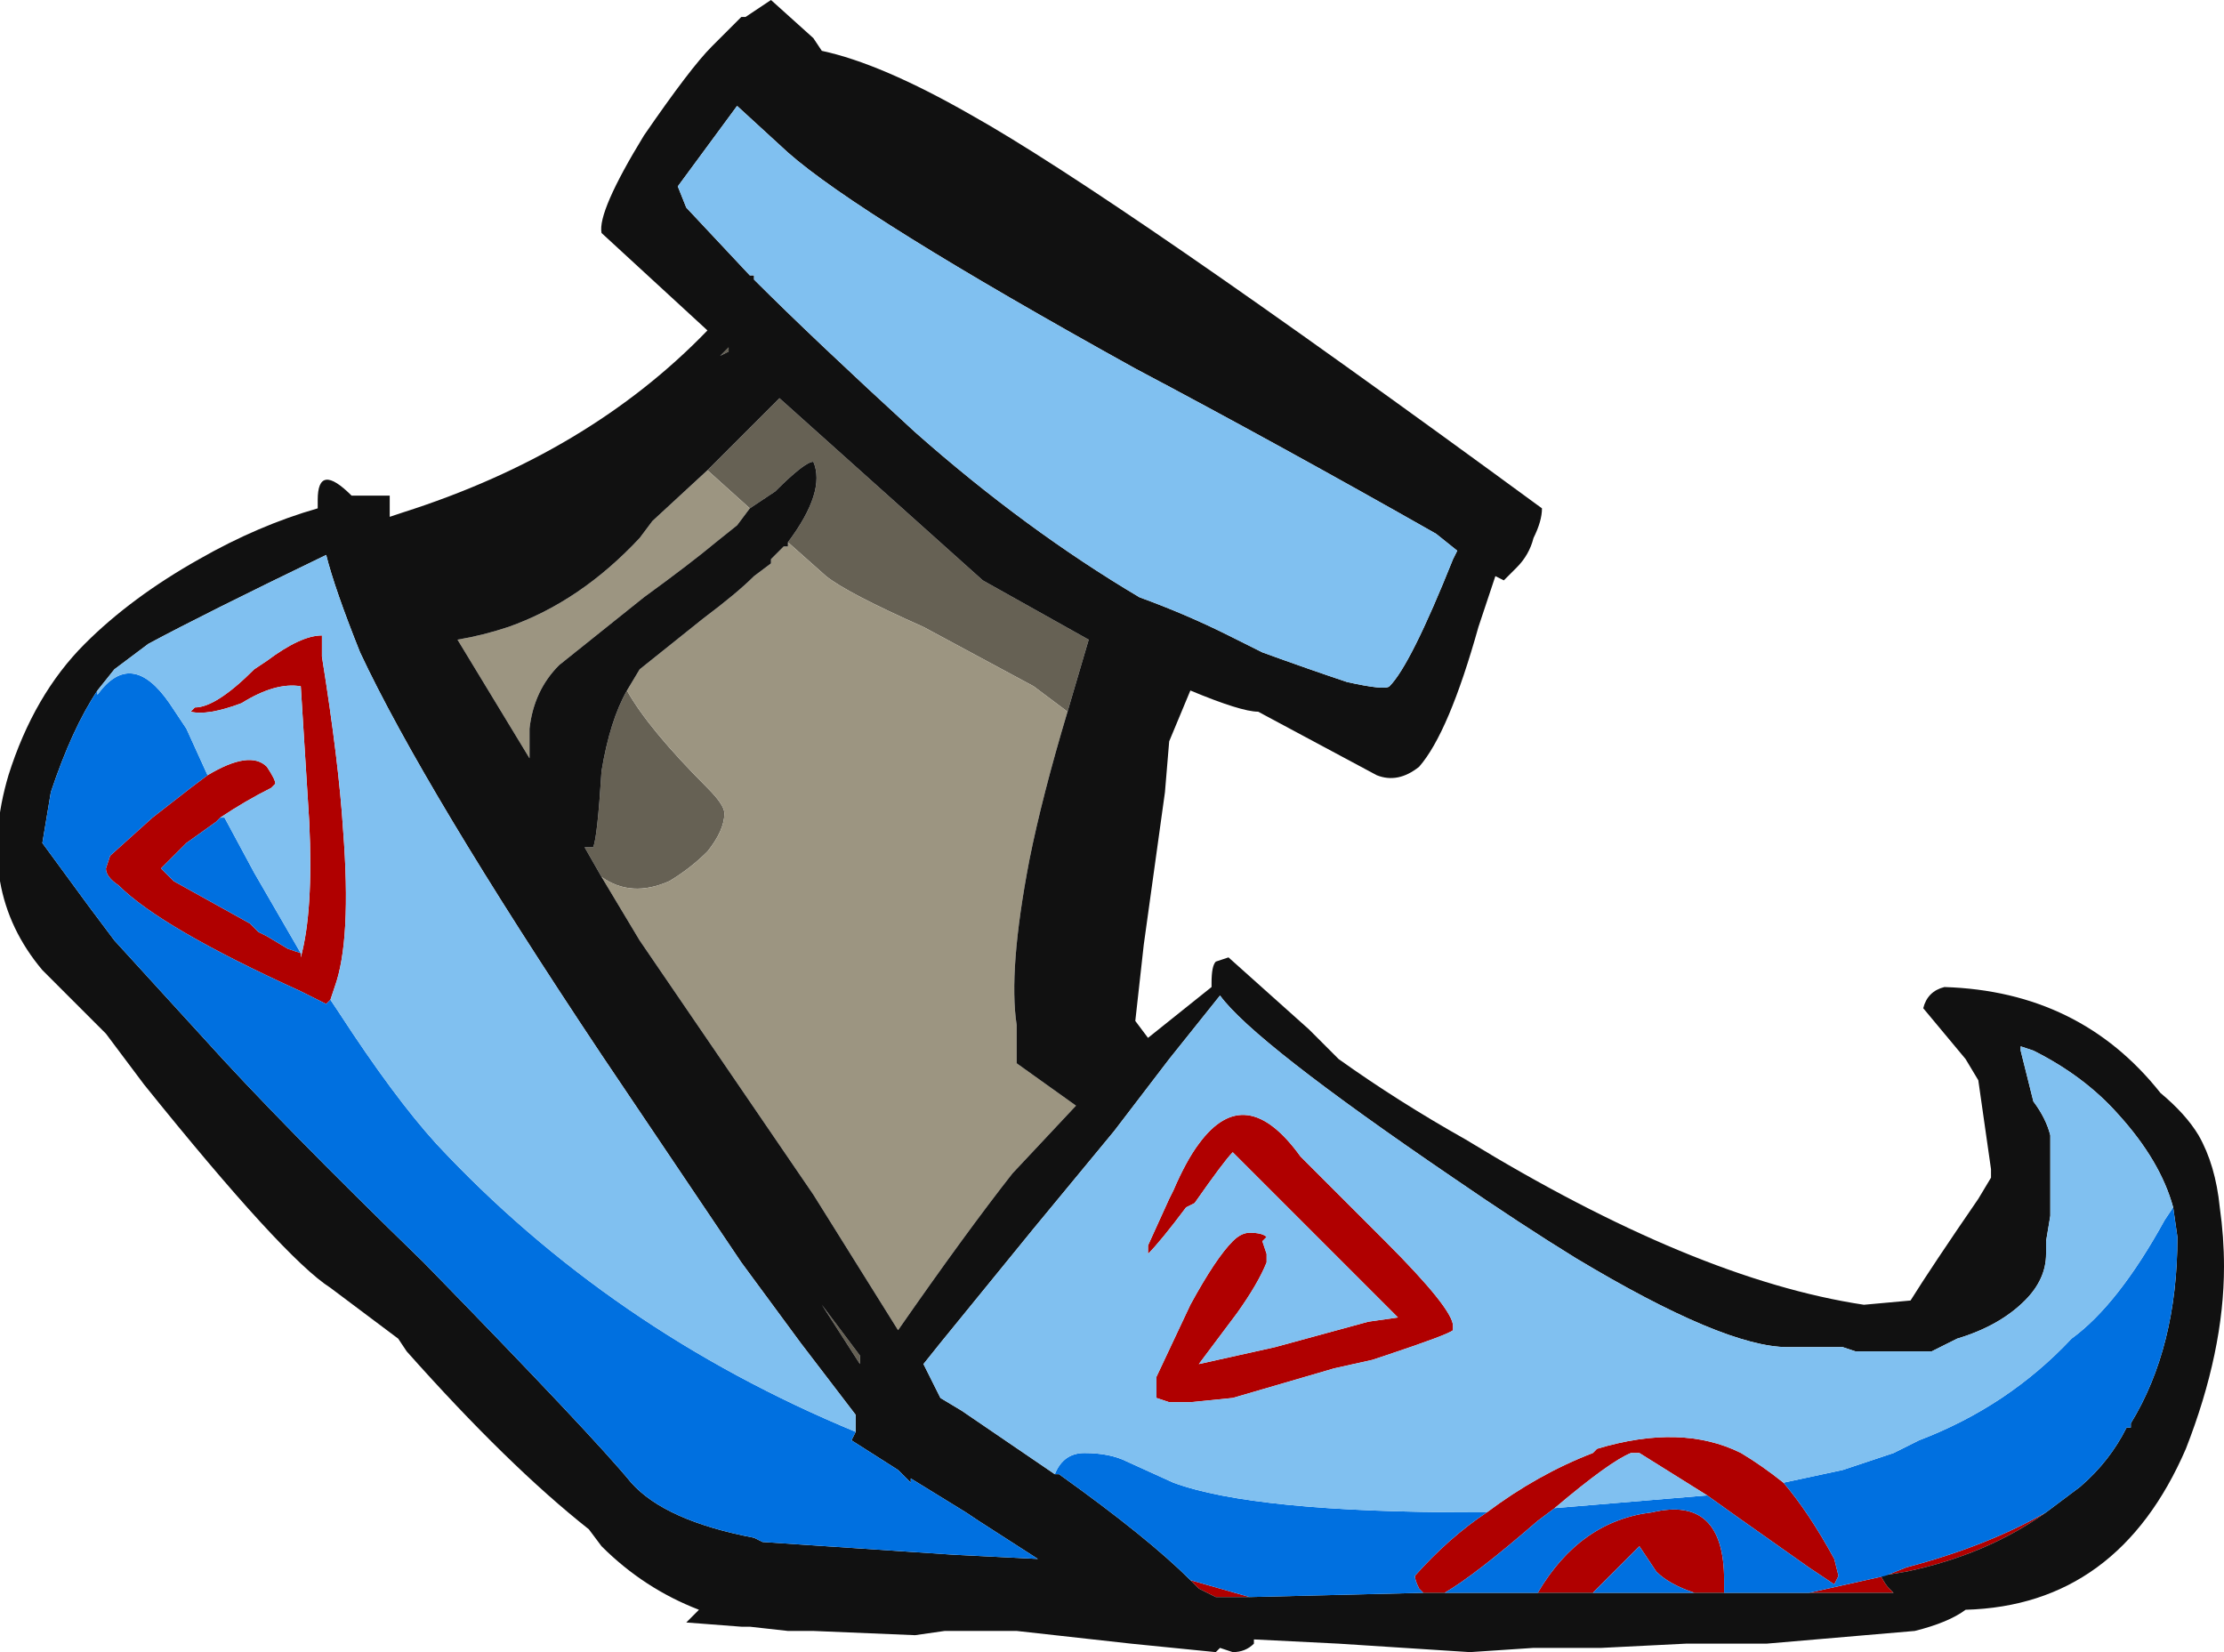 <?xml version="1.0" encoding="UTF-8" standalone="no"?>
<svg xmlns:ffdec="https://www.free-decompiler.com/flash" xmlns:xlink="http://www.w3.org/1999/xlink" ffdec:objectType="shape" height="19.5px" width="26.25px" xmlns="http://www.w3.org/2000/svg">
  <g transform="matrix(1.0, 0.0, 0.0, 1.0, 8.95, 14.75)">
    <path d="M0.35 -8.35 Q0.8 -8.95 0.65 -9.3 0.55 -9.3 0.2 -8.95 L-0.1 -8.75 -0.6 -9.2 0.25 -10.05 2.65 -7.9 3.9 -7.2 3.65 -6.35 3.25 -6.65 1.95 -7.35 Q1.05 -7.75 0.8 -7.95 L0.35 -8.35 M-1.85 -4.4 L-2.05 -4.75 -1.95 -4.75 Q-1.9 -4.85 -1.85 -5.65 -1.75 -6.25 -1.55 -6.6 -1.3 -6.15 -0.6 -5.45 -0.4 -5.25 -0.4 -5.15 -0.4 -4.95 -0.6 -4.7 -0.8 -4.5 -1.05 -4.35 -1.5 -4.15 -1.85 -4.4 M-0.45 -10.55 L-0.35 -10.65 -0.35 -10.6 -0.45 -10.55 M0.75 0.65 L1.2 1.25 1.2 1.35 0.75 0.65" fill="#666154" fill-rule="evenodd" stroke="none"/>
    <path d="M15.2 3.1 Q14.5 3.6 13.55 3.8 L13.25 3.85 Q13.3 3.95 13.35 4.0 L13.4 4.05 12.4 4.05 13.3 3.85 13.55 3.75 Q14.5 3.5 15.2 3.1 M11.4 4.05 L11.05 4.05 Q10.75 3.95 10.6 3.8 L10.4 3.5 9.85 4.05 9.2 4.05 Q9.7 3.2 10.55 3.1 11.4 2.9 11.4 3.9 L11.4 4.05 M8.1 4.05 L7.85 4.05 7.8 4.0 Q7.75 3.9 7.75 3.85 8.15 3.4 8.6 3.1 9.2 2.65 9.85 2.4 L9.9 2.35 Q10.9 2.05 11.6 2.4 11.85 2.55 12.1 2.75 12.4 3.1 12.7 3.65 L12.75 3.85 12.7 3.95 12.4 3.75 11.55 3.15 11.2 2.9 10.4 2.4 10.3 2.4 Q10.05 2.5 9.4 3.05 L9.2 3.2 Q8.45 3.85 8.1 4.05 M5.8 4.1 L5.4 4.1 5.2 4.0 5.1 3.9 5.8 4.1 M5.15 -0.55 L5.05 -0.5 Q4.75 -0.1 4.6 0.05 L4.6 -0.05 4.85 -0.6 4.9 -0.7 Q5.05 -1.05 5.2 -1.25 5.75 -2.0 6.4 -1.1 L7.4 -0.1 Q8.2 0.7 8.2 0.9 L8.2 0.95 Q8.15 1.0 7.4 1.25 L7.25 1.3 6.8 1.4 5.6 1.75 5.1 1.8 4.85 1.8 4.7 1.75 4.7 1.5 5.1 0.65 Q5.4 0.1 5.6 -0.1 5.7 -0.2 5.8 -0.2 5.95 -0.2 6.0 -0.15 L5.95 -0.1 6.0 0.05 6.0 0.15 Q5.9 0.4 5.65 0.75 L5.2 1.35 6.1 1.15 7.2 0.85 7.55 0.8 5.6 -1.15 Q5.5 -1.05 5.15 -0.55 M-5.4 -3.5 L-5.4 -3.45 Q-5.25 -4.0 -5.3 -5.05 L-5.4 -6.65 Q-5.7 -6.7 -6.1 -6.45 -6.5 -6.3 -6.7 -6.35 L-6.65 -6.4 Q-6.4 -6.4 -5.95 -6.85 L-5.8 -6.95 Q-5.4 -7.25 -5.15 -7.25 L-5.15 -7.0 Q-4.95 -5.75 -4.9 -4.95 -4.8 -3.65 -5.0 -3.1 L-5.05 -2.95 -5.1 -2.9 -5.4 -3.05 Q-7.05 -3.8 -7.55 -4.3 -7.7 -4.4 -7.7 -4.5 L-7.65 -4.65 -7.15 -5.1 -6.7 -5.45 -6.5 -5.6 Q-6.0 -5.9 -5.8 -5.7 -5.7 -5.55 -5.7 -5.5 L-5.75 -5.45 Q-6.05 -5.3 -6.35 -5.1 L-6.4 -5.05 -6.75 -4.8 -7.05 -4.5 -6.9 -4.35 -6.0 -3.85 -5.9 -3.75 -5.8 -3.7 -5.55 -3.55 -5.4 -3.5" fill="#b00000" fill-rule="evenodd" stroke="none"/>
    <path d="M-0.1 -8.75 L-0.25 -8.55 -0.5 -8.35 Q-0.8 -8.1 -1.35 -7.7 L-2.35 -6.9 Q-2.65 -6.6 -2.7 -6.15 L-2.7 -5.8 -3.55 -7.2 Q-3.25 -7.25 -2.95 -7.35 -2.1 -7.65 -1.4 -8.4 L-1.25 -8.6 -0.6 -9.2 -0.1 -8.75 M3.65 -6.35 Q3.35 -5.35 3.2 -4.6 2.95 -3.3 3.05 -2.65 L3.05 -2.2 3.75 -1.7 3.0 -0.9 Q2.45 -0.2 1.65 0.95 L0.65 -0.65 -1.4 -3.65 -1.85 -4.4 Q-1.5 -4.15 -1.05 -4.35 -0.8 -4.5 -0.6 -4.7 -0.4 -4.95 -0.4 -5.15 -0.4 -5.25 -0.6 -5.45 -1.3 -6.15 -1.55 -6.6 L-1.4 -6.85 -0.65 -7.45 Q-0.25 -7.75 -0.05 -7.95 L0.15 -8.1 0.15 -8.15 0.3 -8.3 0.35 -8.3 0.35 -8.35 0.8 -7.95 Q1.05 -7.75 1.95 -7.35 L3.25 -6.65 3.65 -6.35" fill="#9c9581" fill-rule="evenodd" stroke="none"/>
    <path d="M0.15 -14.75 L0.65 -14.3 0.75 -14.15 Q1.45 -14.0 2.5 -13.4 4.2 -12.45 9.25 -8.75 9.25 -8.6 9.15 -8.4 9.1 -8.2 8.95 -8.05 L8.8 -7.9 8.7 -7.95 8.5 -7.35 Q8.15 -6.1 7.8 -5.7 7.55 -5.5 7.3 -5.6 L5.9 -6.35 Q5.7 -6.35 5.1 -6.6 L4.85 -6.0 4.8 -5.4 4.55 -3.6 4.45 -2.7 4.6 -2.5 5.35 -3.1 5.35 -3.15 Q5.35 -3.35 5.4 -3.4 L5.55 -3.45 6.5 -2.6 6.85 -2.25 Q7.55 -1.75 8.35 -1.3 11.05 0.35 13.05 0.65 L13.6 0.6 Q13.85 0.2 14.4 -0.6 L14.55 -0.85 14.55 -0.95 14.4 -2.0 14.25 -2.25 13.75 -2.85 Q13.8 -3.05 14.0 -3.1 15.6 -3.05 16.55 -1.85 16.85 -1.6 17.0 -1.35 17.2 -1.0 17.25 -0.5 17.3 -0.15 17.3 0.2 17.3 1.2 16.85 2.35 16.05 4.2 14.25 4.25 14.05 4.4 13.65 4.5 L11.9 4.65 10.95 4.65 9.95 4.7 9.15 4.7 8.4 4.75 6.85 4.65 5.85 4.6 5.85 4.65 Q5.75 4.75 5.6 4.75 L5.45 4.7 5.4 4.75 4.4 4.65 3.05 4.5 2.2 4.5 1.85 4.55 0.65 4.5 0.35 4.5 -0.1 4.45 -0.2 4.45 -0.85 4.4 -0.7 4.25 Q-1.35 4.0 -1.85 3.5 L-2.0 3.3 Q-2.95 2.55 -4.15 1.2 L-4.25 1.05 -5.05 0.45 Q-5.6 0.1 -7.25 -1.95 L-7.7 -2.55 -8.45 -3.3 Q-9.25 -4.25 -8.85 -5.6 -8.55 -6.55 -7.95 -7.15 -7.4 -7.7 -6.6 -8.15 -5.9 -8.55 -5.2 -8.75 L-5.2 -8.85 Q-5.2 -9.3 -4.8 -8.9 L-4.35 -8.9 -4.35 -8.65 -4.2 -8.7 Q-2.0 -9.4 -0.6 -10.85 L-1.85 -12.0 Q-1.9 -12.25 -1.35 -13.15 -0.8 -13.95 -0.55 -14.2 L-0.2 -14.55 -0.15 -14.55 0.15 -14.75 M8.25 -8.25 L8.0 -8.45 Q6.15 -9.5 4.45 -10.4 1.2 -12.2 0.35 -12.95 L-0.25 -13.5 -0.95 -12.55 -0.85 -12.3 -0.1 -11.5 -0.05 -11.5 -0.05 -11.45 Q0.65 -10.75 1.85 -9.65 3.15 -8.5 4.5 -7.7 5.05 -7.5 5.55 -7.25 L5.95 -7.05 Q6.5 -6.85 6.95 -6.7 7.4 -6.6 7.45 -6.65 7.7 -6.9 8.2 -8.15 L8.25 -8.25 M-0.1 -8.75 L0.2 -8.95 Q0.55 -9.3 0.65 -9.3 0.8 -8.95 0.35 -8.35 L0.35 -8.3 0.3 -8.3 0.15 -8.15 0.15 -8.1 -0.05 -7.95 Q-0.25 -7.75 -0.65 -7.45 L-1.4 -6.85 -1.55 -6.6 Q-1.75 -6.25 -1.85 -5.65 -1.9 -4.85 -1.95 -4.75 L-2.05 -4.75 -1.85 -4.4 -1.4 -3.65 0.65 -0.65 1.65 0.95 Q2.45 -0.2 3.0 -0.9 L3.75 -1.7 3.05 -2.2 3.05 -2.65 Q2.95 -3.3 3.2 -4.6 3.35 -5.35 3.65 -6.35 L3.9 -7.2 2.65 -7.9 0.25 -10.05 -0.6 -9.2 -1.25 -8.6 -1.4 -8.4 Q-2.1 -7.65 -2.95 -7.35 -3.25 -7.25 -3.55 -7.2 L-2.7 -5.8 -2.7 -6.15 Q-2.65 -6.6 -2.35 -6.9 L-1.35 -7.7 Q-0.8 -8.1 -0.5 -8.35 L-0.25 -8.55 -0.1 -8.75 M16.7 -0.5 Q16.55 -1.05 16.05 -1.6 15.65 -2.05 15.05 -2.35 L14.9 -2.4 14.9 -2.35 15.05 -1.75 Q15.2 -1.55 15.25 -1.35 L15.25 -0.4 15.2 -0.1 15.2 0.05 Q15.2 0.35 14.95 0.6 14.65 0.9 14.15 1.05 L13.85 1.2 12.95 1.2 12.8 1.15 12.15 1.15 Q11.4 1.15 9.65 0.1 9.0 -0.3 8.2 -0.85 5.85 -2.45 5.45 -3.0 L4.85 -2.25 4.2 -1.4 3.25 -0.25 2.15 1.1 1.95 1.35 2.15 1.75 2.4 1.9 3.5 2.65 3.55 2.65 Q4.6 3.4 5.1 3.9 L5.2 4.0 5.4 4.1 5.8 4.1 7.85 4.05 8.1 4.05 9.2 4.05 9.85 4.05 11.05 4.05 11.4 4.05 12.4 4.05 13.4 4.05 13.35 4.0 Q13.3 3.95 13.25 3.85 L13.55 3.8 Q14.5 3.6 15.2 3.1 L15.6 2.8 Q15.95 2.5 16.15 2.1 L16.2 2.1 16.2 2.05 Q16.75 1.15 16.75 -0.15 L16.7 -0.5 M-0.45 -10.55 L-0.35 -10.6 -0.35 -10.65 -0.45 -10.55 M1.15 2.15 L1.15 1.95 0.5 1.1 -0.2 0.15 -1.85 -2.3 Q-3.95 -5.45 -4.7 -7.05 -5.0 -7.8 -5.1 -8.2 -6.55 -7.5 -7.2 -7.15 L-7.6 -6.85 -7.8 -6.6 Q-8.1 -6.15 -8.35 -5.4 -8.4 -5.1 -8.45 -4.8 L-7.9 -4.05 -7.6 -3.65 -6.55 -2.5 Q-5.65 -1.5 -3.95 0.15 -1.95 2.2 -1.5 2.75 -1.1 3.2 -0.05 3.4 L0.05 3.45 2.3 3.6 3.3 3.65 2.6 3.2 2.45 3.1 1.8 2.7 1.8 2.75 1.65 2.6 1.1 2.25 1.15 2.15 M0.75 0.65 L1.2 1.35 1.2 1.25 0.75 0.65" fill="#111111" fill-rule="evenodd" stroke="none"/>
    <path d="M16.7 -0.5 L16.75 -0.15 Q16.75 1.15 16.2 2.05 L16.2 2.1 16.15 2.1 Q15.95 2.5 15.6 2.8 L15.2 3.1 Q14.5 3.5 13.55 3.75 L13.3 3.85 12.4 4.05 11.4 4.05 11.4 3.9 Q11.4 2.9 10.55 3.1 9.7 3.2 9.2 4.05 L8.1 4.05 Q8.45 3.85 9.2 3.2 L9.4 3.05 11.2 2.9 11.55 3.15 12.4 3.75 12.7 3.95 12.75 3.85 12.7 3.65 Q12.4 3.1 12.1 2.75 L12.8 2.6 13.4 2.4 13.7 2.25 Q14.75 1.85 15.5 1.05 16.05 0.65 16.6 -0.35 L16.7 -0.5 M11.05 4.05 L9.85 4.05 10.4 3.5 10.6 3.8 Q10.75 3.95 11.05 4.05 M7.85 4.05 L5.8 4.1 5.1 3.9 Q4.6 3.4 3.55 2.65 L3.5 2.65 Q3.6 2.4 3.85 2.4 4.15 2.4 4.35 2.5 L4.9 2.75 Q5.85 3.1 8.45 3.1 L8.6 3.1 Q8.15 3.4 7.75 3.85 7.75 3.9 7.8 4.0 L7.85 4.05 M-5.05 -2.95 L-4.95 -2.8 Q-4.3 -1.8 -3.8 -1.25 -1.75 0.95 1.15 2.15 L1.1 2.25 1.65 2.6 1.8 2.75 1.8 2.7 2.45 3.1 2.6 3.2 3.3 3.65 2.3 3.6 0.05 3.45 -0.05 3.4 Q-1.1 3.2 -1.5 2.75 -1.95 2.2 -3.95 0.15 -5.65 -1.5 -6.55 -2.5 L-7.6 -3.65 -7.9 -4.05 -8.45 -4.8 Q-8.4 -5.1 -8.35 -5.4 -8.1 -6.15 -7.8 -6.6 L-7.8 -6.55 Q-7.4 -7.1 -6.95 -6.45 L-6.75 -6.15 -6.5 -5.6 -6.7 -5.45 -7.15 -5.1 -7.65 -4.65 -7.7 -4.5 Q-7.7 -4.4 -7.55 -4.3 -7.05 -3.8 -5.4 -3.05 L-5.1 -2.9 -5.05 -2.95 M-6.35 -5.1 L-6.3 -5.1 -5.95 -4.45 -5.4 -3.5 -5.55 -3.55 -5.8 -3.7 -5.9 -3.75 -6.0 -3.85 -6.9 -4.35 -7.05 -4.5 -6.75 -4.8 -6.4 -5.05 -6.35 -5.1" fill="#0070e0" fill-rule="evenodd" stroke="none"/>
    <path d="M8.25 -8.25 L8.2 -8.15 Q7.7 -6.9 7.45 -6.65 7.4 -6.6 6.95 -6.7 6.5 -6.85 5.95 -7.05 L5.55 -7.25 Q5.05 -7.5 4.5 -7.7 3.15 -8.5 1.85 -9.65 0.65 -10.75 -0.05 -11.45 L-0.05 -11.5 -0.1 -11.5 -0.85 -12.3 -0.95 -12.55 -0.25 -13.5 0.35 -12.95 Q1.2 -12.2 4.45 -10.4 6.15 -9.5 8.0 -8.45 L8.25 -8.25 M3.5 2.65 L2.4 1.9 2.15 1.75 1.95 1.35 2.15 1.1 3.25 -0.25 4.2 -1.4 4.85 -2.25 5.45 -3.0 Q5.85 -2.45 8.2 -0.85 9.0 -0.3 9.65 0.1 11.4 1.15 12.15 1.15 L12.8 1.15 12.95 1.2 13.85 1.2 14.15 1.05 Q14.65 0.9 14.95 0.6 15.2 0.35 15.2 0.05 L15.2 -0.1 15.25 -0.4 15.25 -1.35 Q15.2 -1.55 15.05 -1.75 L14.9 -2.35 14.9 -2.4 15.05 -2.35 Q15.65 -2.05 16.05 -1.6 16.55 -1.05 16.7 -0.5 L16.6 -0.35 Q16.05 0.65 15.5 1.05 14.75 1.85 13.7 2.25 L13.4 2.4 12.8 2.6 12.1 2.75 Q11.85 2.55 11.6 2.4 10.9 2.05 9.9 2.35 L9.85 2.4 Q9.2 2.65 8.6 3.1 L8.45 3.1 Q5.85 3.1 4.9 2.75 L4.35 2.5 Q4.15 2.4 3.85 2.4 3.6 2.4 3.5 2.65 M5.15 -0.55 Q5.5 -1.05 5.6 -1.15 L7.55 0.8 7.2 0.85 6.1 1.15 5.2 1.35 5.65 0.75 Q5.9 0.4 6.0 0.15 L6.0 0.05 5.95 -0.1 6.0 -0.15 Q5.95 -0.2 5.8 -0.2 5.7 -0.2 5.6 -0.1 5.4 0.1 5.1 0.65 L4.7 1.5 4.7 1.75 4.85 1.8 5.1 1.8 5.6 1.75 6.8 1.4 7.25 1.3 7.4 1.25 Q8.15 1.0 8.2 0.95 L8.2 0.9 Q8.2 0.7 7.4 -0.1 L6.4 -1.1 Q5.75 -2.0 5.2 -1.25 5.05 -1.05 4.9 -0.7 L4.85 -0.6 4.6 -0.05 4.6 0.05 Q4.75 -0.1 5.05 -0.5 L5.15 -0.55 M-5.05 -2.95 L-5.0 -3.1 Q-4.8 -3.65 -4.9 -4.95 -4.95 -5.75 -5.15 -7.0 L-5.15 -7.25 Q-5.4 -7.25 -5.8 -6.95 L-5.95 -6.85 Q-6.4 -6.4 -6.65 -6.4 L-6.7 -6.35 Q-6.5 -6.3 -6.1 -6.45 -5.7 -6.7 -5.4 -6.65 L-5.3 -5.05 Q-5.25 -4.0 -5.4 -3.45 L-5.4 -3.5 -5.95 -4.45 -6.3 -5.1 -6.35 -5.1 Q-6.05 -5.3 -5.75 -5.45 L-5.7 -5.5 Q-5.7 -5.55 -5.8 -5.7 -6.0 -5.9 -6.5 -5.6 L-6.75 -6.15 -6.95 -6.45 Q-7.4 -7.1 -7.8 -6.55 L-7.8 -6.6 -7.6 -6.85 -7.2 -7.15 Q-6.55 -7.5 -5.1 -8.2 -5.0 -7.8 -4.7 -7.05 -3.95 -5.45 -1.85 -2.3 L-0.2 0.15 0.5 1.1 1.15 1.95 1.15 2.15 Q-1.75 0.95 -3.8 -1.25 -4.3 -1.8 -4.95 -2.8 L-5.05 -2.95 M11.2 2.9 L9.4 3.05 Q10.05 2.5 10.3 2.4 L10.4 2.4 11.2 2.9" fill="#80c0f0" fill-rule="evenodd" stroke="none"/>
  </g>
</svg>
